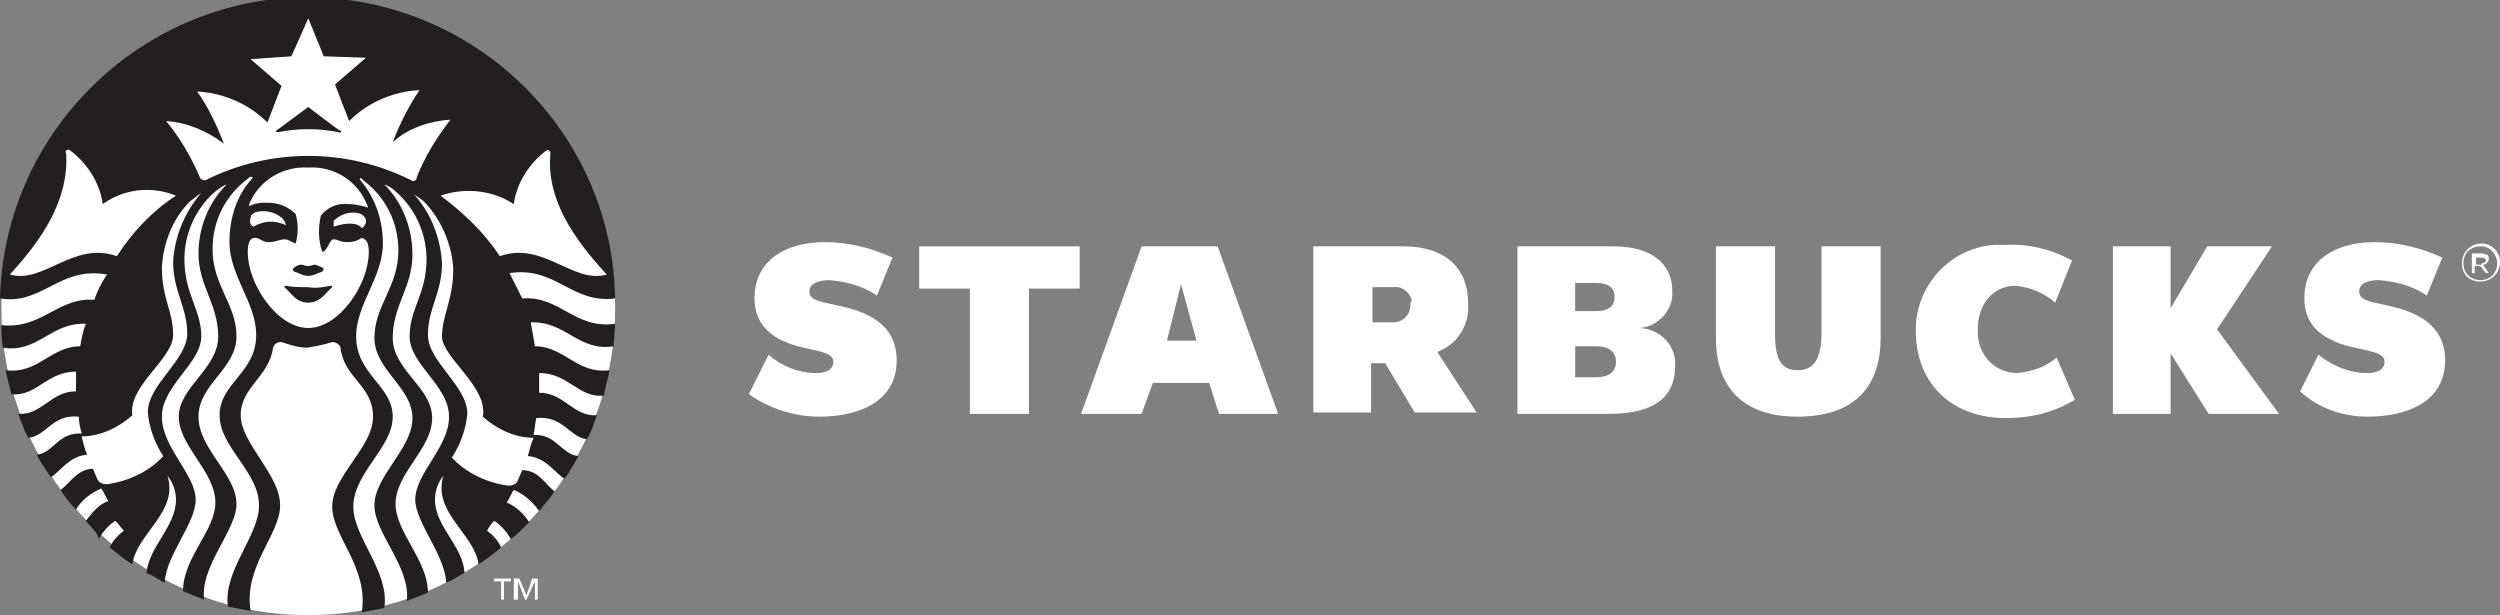 <?xml version="1.0" encoding="utf-8"?>
<!-- Generator: Adobe Illustrator 23.0.2, SVG Export Plug-In . SVG Version: 6.00 Build 0)  -->
<svg version="1.1" id="Layer_1" xmlns="http://www.w3.org/2000/svg" xmlns:xlink="http://www.w3.org/1999/xlink" x="0px" y="0px"
	 viewBox="0 0 177.6 43.7" style="enable-background:new 0 0 177.6 43.7;" xml:space="preserve">
<rect x="0" y="0" width="177.6" height="43.7" fill="#808080" stroke="none"/>
<style type="text/css">
	.st0{fill:#FFFFFF;}
	.st1{fill:#231F20;}
</style>
<title>Logo</title>
<g id="Artwork">
	<circle class="st0" cx="21.9" cy="21.9" r="21.8"/>
	<path class="st0" d="M133.6,24L133.6,24c0,3.7-2.1,5.6-5.9,5.6s-5.8-2-5.8-5.6v-6.5h4.2v6.3c0,1.8,0.5,2.5,1.6,2.5s1.7-0.7,1.7-2.7
		v-6.1h4.2L133.6,24z"/>
	<polygon class="st0" points="73.1,20.5 73.1,20.5 73.1,29.4 68.9,29.4 68.9,20.5 65.3,20.5 65.3,17.5 76.7,17.5 76.7,20.5 	"/>
	<path class="st0" d="M83.9,20.2L83.9,20.2l-1,4H85L83.9,20.2z M86.6,29.4L86.6,29.4l-0.7-2.2h-4l-0.8,2.2h-4.3l4.3-11.9h5.4
		l4.3,11.9H86.6z"/>
	<path class="st0" d="M147.4,28.4L147.4,28.4l-1.3-3c-0.8,0.7-1.8,1-2.8,1.1c-1.6,0-2.8-1.3-2.8-2.9c0-0.1,0-0.1,0-0.2
		c0-1.7,1-3.1,2.7-3.1c1,0.1,2,0.5,2.8,1.2l1.2-3c-1.5-0.8-3.1-1.2-4.8-1.1c-3.3-0.2-6.1,2.4-6.3,5.7c0,0.1,0,0.2,0,0.4
		c0,3.8,2.6,6.2,6.4,6.2C144.3,29.7,145.9,29.3,147.4,28.4z"/>
	<polygon class="st0" points="156.9,29.4 156.9,29.4 154.2,25.1 154.2,29.4 150.1,29.4 150.1,17.5 154.2,17.5 154.2,21.9 
		156.8,17.5 161.4,17.5 157.5,23.4 161.9,29.4 	"/>
	<path class="st0" d="M58.2,29.6L58.2,29.6c2.7,0,5.5-1,5.5-4c0-2.7-2.3-3.5-4.2-3.9c-1.4-0.3-2-0.4-2-1c0-0.7,1-0.8,1.4-0.8
		c1.2,0.1,2.4,0.4,3.4,1.1l1.1-2.7c-1.5-0.7-3.2-1.1-4.8-1.1c-2.8,0-5,1.3-5,4c0,2.2,1.7,3.1,3.5,3.5c1.3,0.3,2.1,0.4,2.1,1
		s-0.6,0.8-1.2,0.8c-1.3,0-2.5-0.5-3.4-1.3L53.2,28C54.6,29,56.4,29.6,58.2,29.6z"/>
	<path class="st0" d="M168.2,29.6L168.2,29.6c2.7,0,5.5-1,5.5-4c0-2.7-2.3-3.5-4.1-3.9c-1.4-0.3-2-0.4-2-1c0-0.7,0.9-0.8,1.4-0.8
		c1.2,0.1,2.4,0.4,3.4,1.1l1.1-2.7c-1.5-0.7-3.2-1.1-4.8-1.1c-2.8,0-5,1.3-5,4c0,2.2,1.7,3.1,3.6,3.5c1.3,0.3,2.1,0.4,2.1,1
		s-0.6,0.8-1.2,0.8c-1.3,0-2.5-0.5-3.5-1.3l-1.3,2.6C164.7,29,166.4,29.6,168.2,29.6z"/>
	<path class="st0" d="M174.9,18.7L174.9,18.7L174.9,18.7c0-0.8,0.6-1.4,1.4-1.4c0,0,0,0,0,0c0.7,0,1.3,0.6,1.3,1.3c0,0,0,0,0,0
		c0,0.8-0.6,1.4-1.4,1.4S174.9,19.5,174.9,18.7z M177.4,18.7L177.4,18.7c0-0.6-0.5-1.2-1.1-1.2c0,0,0,0-0.1,0
		c-0.7,0-1.2,0.5-1.2,1.2c0,0,0,0,0,0l0,0c0,0.7,0.5,1.2,1.2,1.2l0,0C176.9,19.9,177.4,19.4,177.4,18.7
		C177.4,18.8,177.4,18.7,177.4,18.7L177.4,18.7z M175.7,18h0.6c0.2,0,0.3,0.1,0.4,0.1c0.1,0.1,0.1,0.2,0.1,0.3l0,0
		c0,0.2-0.2,0.4-0.4,0.4l0.4,0.6h-0.2l-0.4-0.5h-0.4v0.5h-0.2V18z M176.3,18.7L176.3,18.7c0.2,0,0.3-0.1,0.3-0.2s-0.1-0.2-0.3-0.2
		h-0.4v0.5H176.3z"/>
	<path class="st0" d="M102.1,25L102.1,25c1.4-0.5,2.3-1.9,2.2-3.4c0-2.8-1.9-4.1-4.6-4.1h-6.4v11.8h4.1v-3.5h1l2.1,3.5h4.4L102.1,25
		z M100.2,21.6L100.2,21.6c0,0.7-0.4,1.2-1.1,1.3c-0.1,0-0.1,0-0.2,0h-1.4v-2.5h1.5c0.6-0.1,1.2,0.4,1.3,1
		C100.2,21.4,100.2,21.5,100.2,21.6L100.2,21.6z"/>
	<path class="st0" d="M116.5,23.3L116.5,23.3c1.3-0.1,2.4-1.3,2.3-2.6c0-2-1.5-3.2-4.2-3.2h-6.8v11.9h6.5c3.1,0,4.7-1.1,4.7-3.4
		C119.1,24.6,118,23.4,116.5,23.3C116.6,23.3,116.5,23.3,116.5,23.3z M111.9,20.1h1.5c0.8,0,1.3,0.3,1.3,1l0,0c0,0.7-0.5,1-1.3,1
		h-1.5V20.1z M114.8,25.7L114.8,25.7c0,0.7-0.5,1.1-1.4,1.1h-1.5v-2.2h1.5C114.3,24.6,114.8,25,114.8,25.7L114.8,25.7z"/>
	<path class="st1" d="M24.1,9.4L24.1,9.4c-1.5-0.3-2.9-0.3-4.4,0c-0.1,0-0.1-0.1-0.1-0.1l2.3-1.7c0,0,2.2,1.7,2.3,1.7
		S24.2,9.5,24.1,9.4z M20.3,20.3L20.3,20.3c-0.1,0-0.1,0.1-0.1,0.1c0.5,0.4,0.8,1.1,1.7,1.1s1.3-0.8,1.7-1.1c0-0.1-0.1-0.1-0.1-0.1
		c-0.5,0.1-1.1,0.2-1.6,0.1C21.3,20.4,20.8,20.4,20.3,20.3z M21.9,18.9L21.9,18.9c-0.3,0-0.3-0.1-0.5-0.1c-0.2,0-0.4,0.1-0.6,0.3
		c0,0.1,0,0.1,0.1,0.2c0.4,0.1,0.6,0.3,1,0.3s0.6-0.2,1-0.3c0-0.1,0.1-0.1,0.1-0.2c-0.2-0.2-0.4-0.2-0.6-0.3
		C22.2,18.8,22.1,18.9,21.9,18.9z M43.7,23L43.7,23c0,0.5-0.1,1-0.1,1.6c-2.5,0.4-3.4-1.8-5.9-1.7c0.1,0.5,0.2,1.1,0.3,1.7
		c2.1,0,3,2,5.3,1.7c-0.1,0.6-0.3,1.2-0.4,1.8c-1.8,0.2-2.5-1.6-4.6-1.6c0,0.3,0,0.6,0,0.9s0,0.3,0,0.5c1.8,0,2.4,1.7,4.1,1.6
		c-0.2,0.6-0.4,1.2-0.7,1.7c-1.2-0.1-1.7-1.7-3.6-1.5c-0.1,0.4-0.1,0.8-0.2,1.2c1.6-0.1,2,1.4,3.2,1.5c-0.3,0.5-0.6,1.1-1,1.6
		c-0.7-0.4-1.3-1.5-2.6-1.6c0.1-0.4,0.2-0.8,0.4-1.3c-1.3,0-2.6-0.6-3.6-1.5c0.4-2.1-2.9-4.2-2.9-5.7s0.8-2.6,0.8-4.8
		c-0.1-1.7-0.8-3.4-2-4.7c-0.2-0.2-0.5-0.4-0.8-0.6c1.2,1.3,1.9,3.1,2,4.9c0,2.1-1,3.2-1,5.1s2.8,3.6,2.8,5.6
		c-0.1,1.1-0.5,2.2-1.1,3.1c1,1.1,2.5,1.8,4,2c0.3,0,0.6-0.1,0.7-0.4l0.3-0.7c1.2,0,1.7,1.1,2.3,1.5c-0.3,0.5-0.7,0.9-1.1,1.4
		c-0.5-0.7-1.1-1.2-1.8-1.5c-0.2,0.3-0.3,0.6-0.5,0.9c0.7,0.3,1.2,0.8,1.6,1.4c-0.4,0.4-0.8,0.8-1.3,1.2c-0.3-0.5-0.7-1-1.2-1.3
		c-0.2,0.2-0.4,0.5-0.5,0.7c0.4,0.3,0.8,0.7,1,1.2c-0.5,0.4-1,0.8-1.6,1.2c-0.3-2.2-3.3-3.7-2.5-6.3c-0.4,0.5-0.6,1.1-0.6,1.7
		c0,1.9,2,3.3,2.1,5.2c-0.4,0.2-0.8,0.5-1.3,0.7c-0.1-2-2.2-4.3-2.2-5.9c0-1.9,2.4-3.7,2.4-5.9s-2.8-3.7-2.8-5.7s1.2-3,1.2-5.5
		c0-1.8-0.8-3.6-2.2-4.8c-0.2-0.2-0.5-0.4-0.8-0.5c1.3,1.3,2,3.1,2,5c0,2.3-1.4,3.6-1.4,5.9s2.8,3.5,2.8,5.7s-2.6,3.9-2.6,6.1
		c0,2,2.3,4,2.3,6.3c-0.5,0.2-1,0.4-1.5,0.6c0.3-2.4-2.3-4.8-2.3-6.8c0-2.1,2.7-4,2.7-6.2s-2.7-3.4-2.7-5.7s1.7-3.6,1.7-6.2
		c0-2-0.9-3.8-2.5-5l-0.1-0.1c-0.1-0.1-0.2,0-0.1,0.1c1.1,1.3,1.6,2.9,1.6,4.5c0,2.4-1.9,4.3-1.9,6.6c0,2.7,2.6,3.5,2.6,5.7
		s-2.8,4-2.8,6.4c0,2.2,2.6,4.6,2.2,7.2c-0.5,0.1-1.1,0.2-1.6,0.3c0.5-3.2-2.1-5.4-2.1-7.5c0-2.2,2.9-4.2,2.9-6.4s-2-2.7-2.3-4.8
		c0-0.3-0.3-0.5-0.6-0.5c0,0,0,0,0,0c-0.6,0.2-1.2,0.3-1.8,0.4c-0.6,0-1.2-0.2-1.8-0.4c-0.3,0-0.5,0.1-0.6,0.4c0,0,0,0,0,0
		c-0.3,2.1-2.3,2.8-2.3,4.8s2.8,4.2,2.8,6.4c0,2.1-2.6,4.3-2.1,7.5c-0.5-0.1-1.1-0.2-1.6-0.3c-0.4-2.5,2.2-5,2.2-7.2
		c0-2.4-2.8-4.1-2.8-6.4s2.6-3,2.6-5.7c0-2.3-1.9-4.2-1.9-6.6c0-1.7,0.5-3.3,1.6-4.5c0.1-0.1,0-0.2-0.2-0.1l-0.1,0.1
		c-1.6,1.2-2.5,3-2.5,5c0,2.6,1.7,3.9,1.7,6.2s-2.7,3.4-2.7,5.7s2.7,4.1,2.7,6.2c0,1.9-2.6,4.4-2.3,6.8c-0.5-0.2-1-0.4-1.5-0.6
		c0-2.4,2.3-4.3,2.3-6.3c0-2.2-2.6-4-2.6-6.1s2.8-3.4,2.8-5.7s-1.4-3.6-1.4-5.9c0-1.8,0.7-3.6,2-4.9c-0.3,0.1-0.5,0.3-0.8,0.5
		c-1.4,1.2-2.2,3-2.2,4.8c0,2.5,1.2,3.6,1.2,5.5s-2.8,3.5-2.8,5.7s2.4,4.1,2.4,5.9c0,1.7-2.1,3.9-2.2,5.9c-0.4-0.2-0.8-0.5-1.3-0.7
		c0.2-1.9,2.1-3.3,2.1-5.2c0-0.6-0.2-1.2-0.6-1.7c0.8,2.6-2.2,4.1-2.5,6.3c-0.6-0.4-1.1-0.8-1.6-1.2c0.2-0.5,0.6-0.9,1-1.2
		c-0.2-0.2-0.4-0.5-0.6-0.7c-0.5,0.3-0.9,0.8-1.2,1.3C7,37.9,6.5,37.5,6.1,37c0.4-0.5,0.9-1.2,1.6-1.4c-0.2-0.3-0.3-0.6-0.5-0.9
		c-0.7,0.3-1.4,0.8-1.8,1.5c-0.4-0.4-0.8-0.9-1.1-1.4c0.6-0.4,1.2-1.5,2.3-1.5c0.1,0.2,0.2,0.5,0.3,0.7c0.1,0.3,0.4,0.4,0.7,0.4
		c1.5-0.2,3-0.9,4-2c-0.6-0.9-1-2-1.1-3.1c0-2,2.8-3.7,2.8-5.6s-1-3-1-5.1c0.1-1.8,0.8-3.5,2-4.9c-0.3,0.2-0.5,0.4-0.8,0.6
		c-1.2,1.2-1.9,2.9-2,4.7c0,2.2,0.8,3.1,0.8,4.8s-3.2,3.6-2.9,5.7c-1,0.9-2.3,1.5-3.6,1.5c0.1,0.4,0.2,0.9,0.4,1.3
		c-1.3,0.1-1.9,1.2-2.6,1.6c-0.3-0.5-0.7-1-1-1.6c1.2-0.1,1.5-1.6,3.2-1.5c-0.1-0.4-0.2-0.8-0.2-1.2C3.7,29.4,3.3,31,2,31.1
		c-0.3-0.6-0.5-1.1-0.7-1.7c1.7,0.1,2.3-1.6,4.1-1.6c0-0.2,0-0.3,0-0.5s0-0.6,0-0.9c-2.1,0-2.8,1.8-4.6,1.6
		c-0.1-0.5-0.3-1.1-0.4-1.7c2.3,0.3,3.2-1.7,5.3-1.7c0.1-0.6,0.2-1.1,0.4-1.6c-2.5-0.1-3.4,2.1-5.9,1.7c-0.1-0.5-0.1-1-0.1-1.6
		c2.9,0.3,4-2,6.6-1.8c0.2-0.6,0.5-1.2,0.9-1.8C4.2,18.9,3,21.7,0,21.2C0.3,9.2,10.3-0.4,22.3-0.2c11.7,0.3,21.2,9.7,21.4,21.4
		c-3.1,0.4-4.2-2.3-7.5-1.8c0.3,0.6,0.6,1.2,0.9,1.8C39.8,21,40.8,23.4,43.7,23z M12.5,13.9L12.5,13.9c-1.7-0.7-3.7-0.5-5.2,0.6
		c-0.2-1.5-1.1-2.9-2.3-3.8c-0.1-0.1-0.2-0.1-0.3,0c0,0-0.1,0.1,0,0.2c0.2,3.3-1.7,6.1-4,8.6c2.4,0.7,4.5-2.4,7.6-1.3
		C9.4,16.5,10.8,15,12.5,13.9z M21.9,11.9L21.9,11.9c-1.8-0.1-3.5,0.9-4.2,2.6c0,0.1,0,0.2,0.1,0.1c0.4-0.2,0.8-0.2,1.2-0.2
		c0.8,0,1.5,0.3,2,0.8c0.2,0.7,0.2,1.4,0,2.1c-0.3-0.1-0.5-0.3-0.8-0.3s-0.6,0.2-1.1,0.2s-0.6-0.3-1-0.3s-0.5,0.5-0.5,1
		c0,2.3,2.1,5.4,4.3,5.4s4.3-3.1,4.3-5.4c0-0.5-0.1-0.9-0.5-1c-0.3,0.2-0.6,0.3-1,0.3c-0.6,0-0.7-0.2-1-0.2s-0.4,0.8-0.8,0.9
		c-0.3-0.8-0.3-1.8-0.1-2.6c0.5-0.6,1.2-0.9,2-0.8c0.4,0,0.8,0.1,1.2,0.2c0.1,0.1,0.2,0,0.1-0.1C25.4,12.8,23.7,11.8,21.9,11.9
		L21.9,11.9z M25.1,15.1L25.1,15.1c-0.5,0-1,0.2-1.4,0.6c0,0.1,0,0.3,0,0.4c0.9-0.3,1.7-0.3,2,0.1c0.2-0.1,0.3-0.3,0.3-0.5
		C26,15.4,25.7,15.1,25.1,15.1L25.1,15.1z M18,16.1L18,16.1c0.7-0.4,1.5-0.5,2.3-0.1c0-0.5-0.8-1-1.6-1c-0.6,0-0.9,0.2-0.9,0.5
		C17.7,15.8,17.8,16,18,16.1L18,16.1z M32,8.5L32,8.5c-1.5,0.1-3,0.6-4.1,1.6c0.5-1.3,1.1-2.5,1.9-3.7c-1.9,0.1-3.7,0.9-5,2.2
		l-1-2.6l2.2-1.9L23,4l-1.1-2.7L20.7,4l-2.9,0.2L20,6.1l-1,2.6c-1.3-1.3-3.1-2.1-5-2.2c0.8,1.1,1.4,2.4,1.9,3.7
		c-1.2-0.9-2.6-1.5-4.1-1.6c1,1.2,1.8,2.6,2.4,4c0,0.1,0.2,0.2,0.3,0.2c0,0,0.1,0,0.1,0c4.6-2.3,10-2.3,14.6,0
		c0.1,0.1,0.3,0.1,0.4-0.1c0,0,0-0.1,0-0.1C30.2,11.1,31,9.8,32,8.5z M35.5,18.2L35.5,18.2c3.1-1.1,5.2,2,7.6,1.3
		c-2.3-2.5-4.3-5.3-4-8.6c0-0.2-0.2-0.3-0.3-0.2c-1.2,0.9-2.1,2.3-2.3,3.8c-1.5-1-3.5-1.2-5.2-0.6C32.9,15.1,34.4,16.5,35.5,18.2z"
		/>
	<polygon class="st0" points="35.8,42.6 35.8,42.6 35.6,42.6 35.6,41.3 35.1,41.3 35.1,41.1 36.3,41.1 36.3,41.3 35.8,41.3 	"/>
	<polygon class="st0" points="37.4,42.3 37.4,42.3 37.8,41.1 38.2,41.1 38.2,42.6 38,42.6 38,41.3 37.4,42.6 37.3,42.6 36.8,41.3 
		36.8,42.6 36.5,42.6 36.5,41.1 36.9,41.1 	"/>
</g>
</svg>
